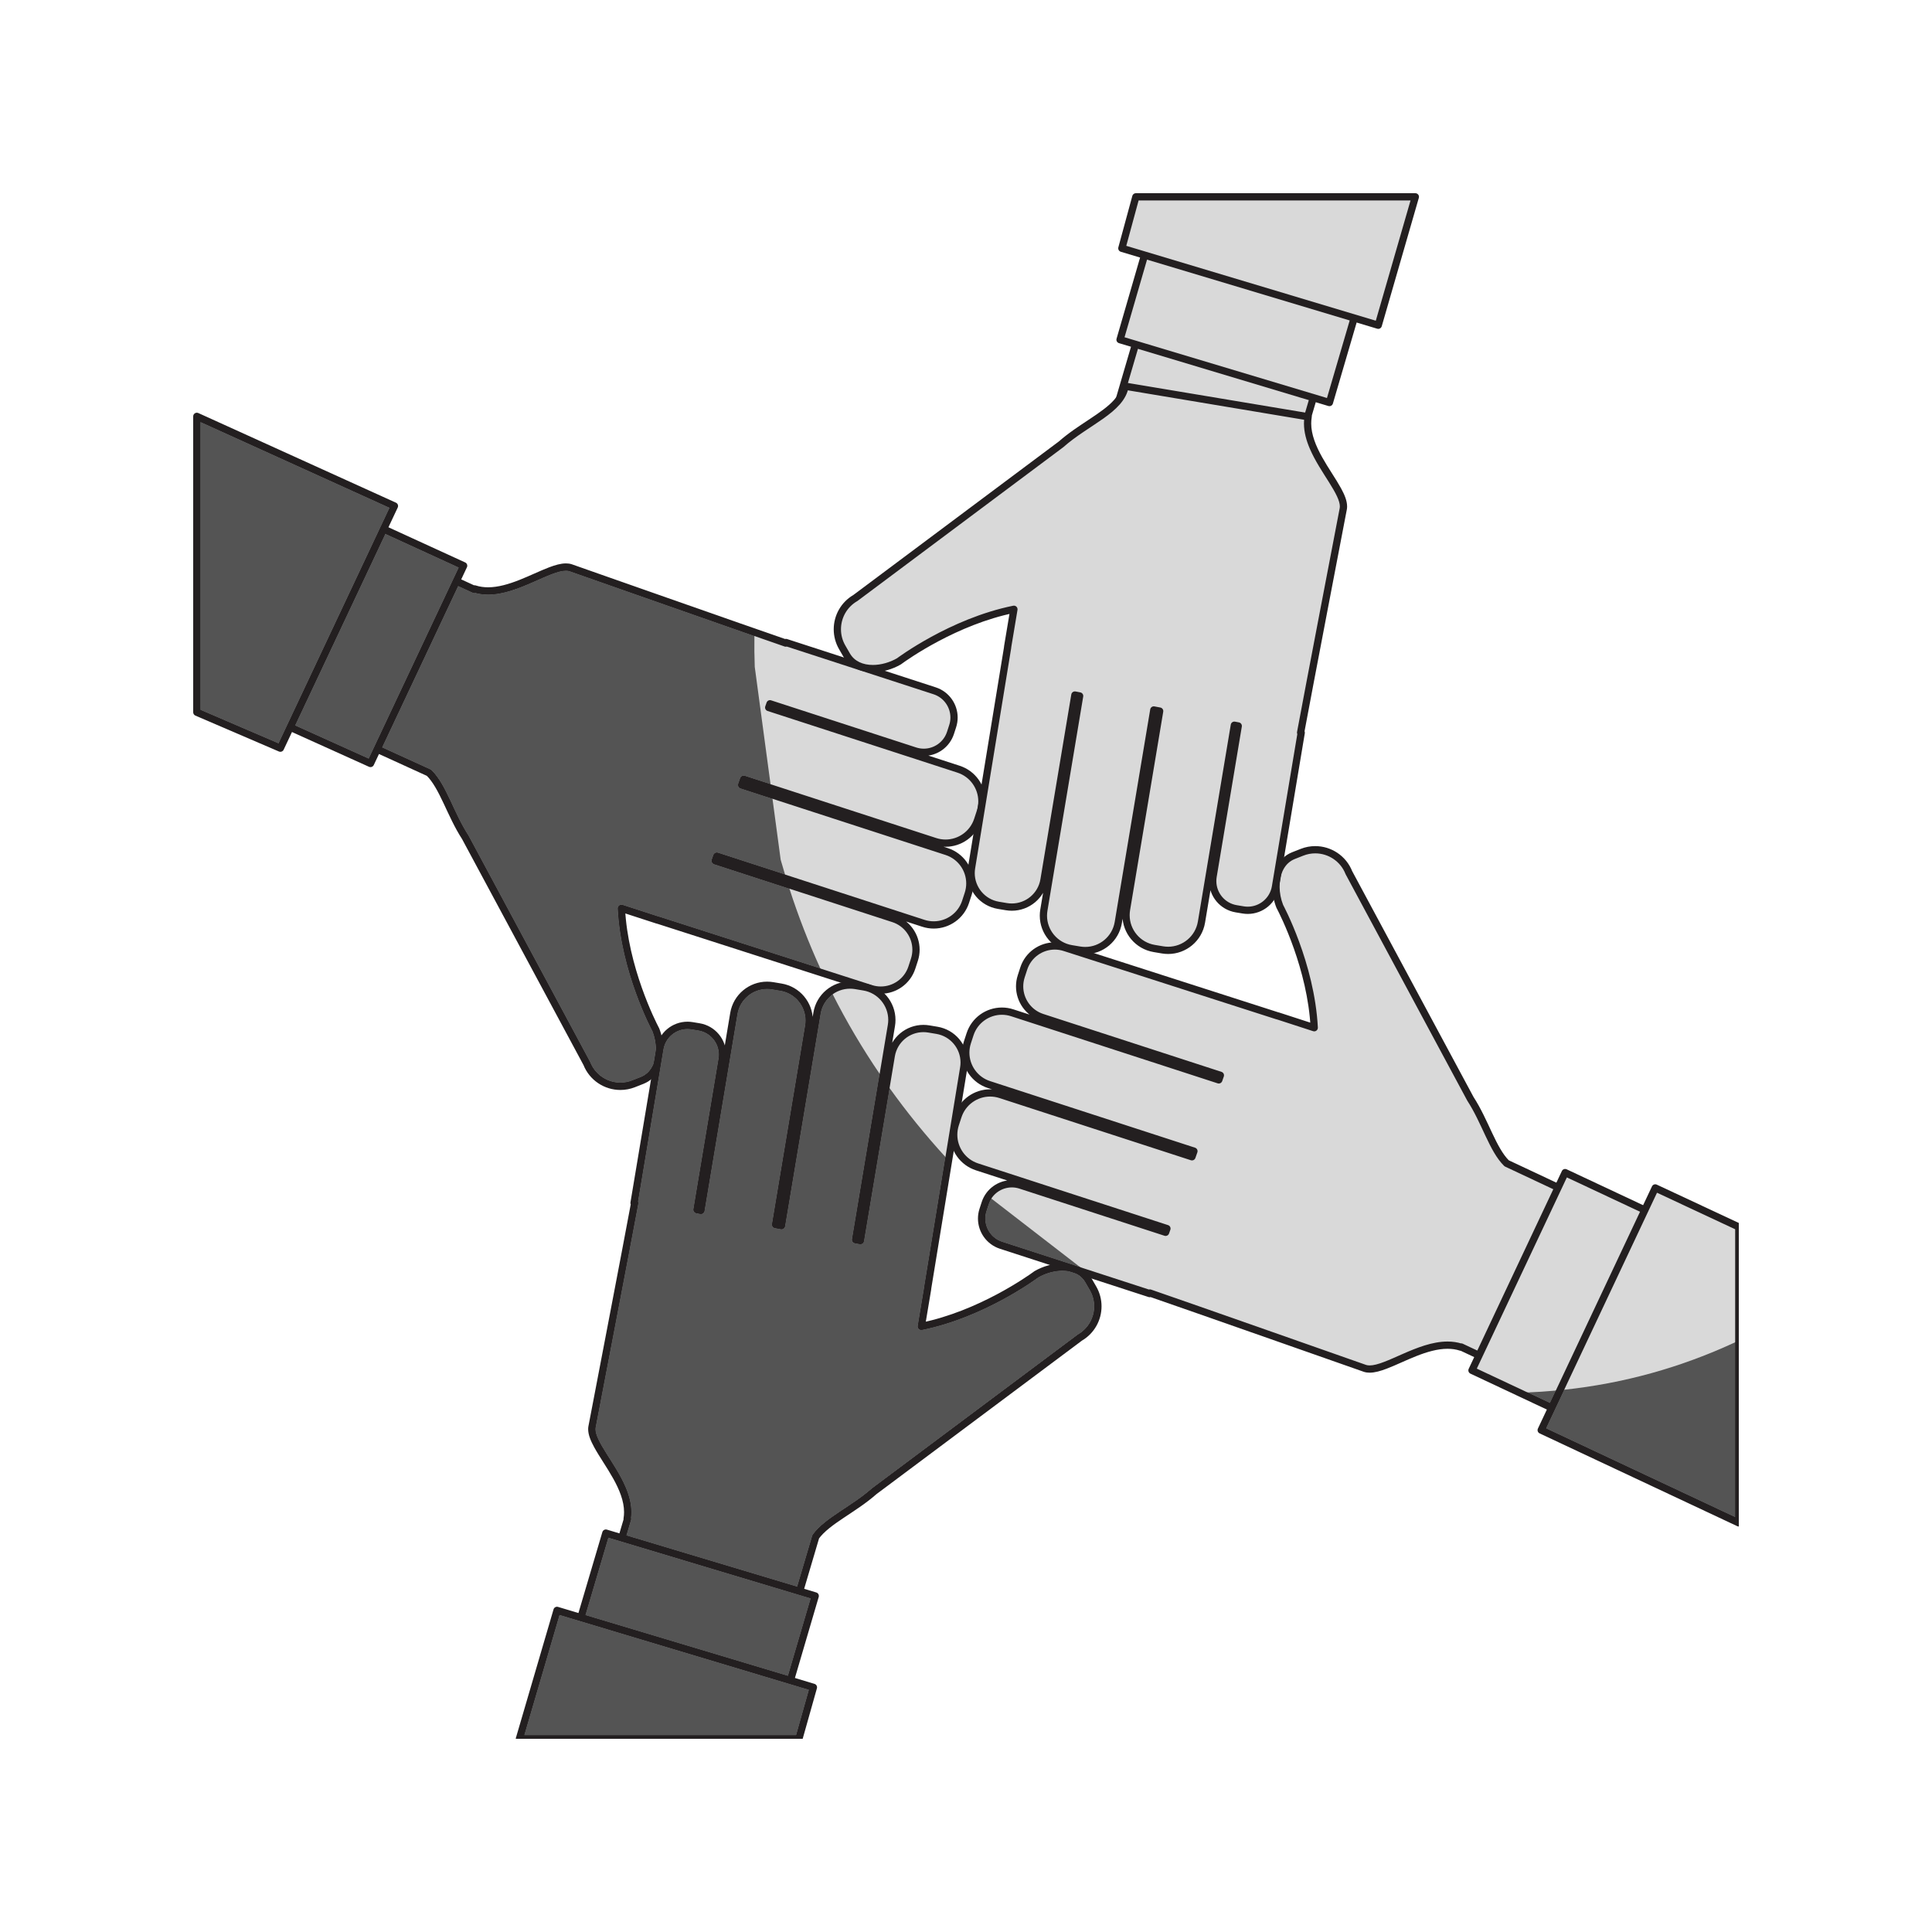<?xml version="1.0" encoding="UTF-8"?>
<svg xmlns="http://www.w3.org/2000/svg" xmlns:xlink="http://www.w3.org/1999/xlink" width="1125pt" height="1125pt" viewBox="0 0 1125 1125" version="1.2">
<defs>
<clipPath id="clip1">
  <path d="M 112.5 266 L 574 266 L 574 635 L 112.5 635 Z M 112.5 266 "/>
</clipPath>
<clipPath id="clip2">
  <path d="M 112.5 256 L 273 256 L 273 447 L 112.5 447 Z M 112.5 256 "/>
</clipPath>
<clipPath id="clip3">
  <path d="M 112.5 240 L 232 240 L 232 438 L 112.5 438 Z M 112.5 240 "/>
</clipPath>
<clipPath id="clip4">
  <path d="M 327 573 L 640 573 L 640 1012.5 L 327 1012.5 Z M 327 573 "/>
</clipPath>
<clipPath id="clip5">
  <path d="M 325 571 L 642 571 L 642 1012.5 L 325 1012.5 Z M 325 571 "/>
</clipPath>
<clipPath id="clip6">
  <path d="M 317.332 892 L 475 892 L 475 1012.5 L 317.332 1012.5 Z M 317.332 892 "/>
</clipPath>
<clipPath id="clip7">
  <path d="M 315.223 890 L 477 890 L 477 1012.5 L 315.223 1012.5 Z M 315.223 890 "/>
</clipPath>
<clipPath id="clip8">
  <path d="M 302 937 L 474 937 L 474 1012.5 L 302 1012.5 Z M 302 937 "/>
</clipPath>
<clipPath id="clip9">
  <path d="M 300 935 L 476 935 L 476 1012.5 L 300 1012.5 Z M 300 935 "/>
</clipPath>
<clipPath id="clip10">
  <path d="M 555 494.715 L 1012.5 494.715 L 1012.5 861 L 555 861 Z M 555 494.715 "/>
</clipPath>
<clipPath id="clip11">
  <path d="M 553 492.602 L 1012.5 492.602 L 1012.5 863 L 553 863 Z M 553 492.602 "/>
</clipPath>
<clipPath id="clip12">
  <path d="M 857 682.656 L 1012.5 682.656 L 1012.5 871 L 857 871 Z M 857 682.656 "/>
</clipPath>
<clipPath id="clip13">
  <path d="M 855 680.543 L 1012.5 680.543 L 1012.5 874 L 855 874 Z M 855 680.543 "/>
</clipPath>
<clipPath id="clip14">
  <path d="M 897 691.102 L 1012.5 691.102 L 1012.5 887 L 897 887 Z M 897 691.102 "/>
</clipPath>
<clipPath id="clip15">
  <path d="M 895 689 L 1012.5 689 L 1012.5 889 L 895 889 Z M 895 689 "/>
</clipPath>
<clipPath id="clip16">
  <path d="M 649 112.5 L 802 112.5 L 802 268 L 649 268 Z M 649 112.5 "/>
</clipPath>
<clipPath id="clip17">
  <path d="M 650 112.5 L 812 112.5 L 812 237 L 650 237 Z M 650 112.5 "/>
</clipPath>
<clipPath id="clip18">
  <path d="M 651 112.5 L 827 112.5 L 827 192 L 651 192 Z M 651 112.5 "/>
</clipPath>
<clipPath id="clip19">
  <path d="M 897 780 L 1012.5 780 L 1012.5 887 L 897 887 Z M 897 780 "/>
</clipPath>
<clipPath id="clip20">
  <path d="M 302 937 L 474 937 L 474 1012.5 L 302 1012.5 Z M 302 937 "/>
</clipPath>
</defs>
<g id="surface1">
<path style=" stroke:none;fill-rule:nonzero;fill:rgb(85.1%,85.1%,85.1%);fill-opacity:1;" d="M 558.18 447.91 L 447.613 411.988 L 448.375 409.809 L 532.848 437.262 C 541.445 440.059 550.684 435.348 553.473 426.754 L 554.734 422.867 C 557.52 414.273 552.812 405.043 544.223 402.254 L 457.668 374.125 L 457.562 374.473 C 437.742 367.668 332.273 330.574 332.273 330.574 C 327.035 328.863 318.703 333.008 309.258 337.137 C 298.75 341.734 286.871 346.328 276.344 342.906 L 276.238 343.234 L 114.613 268.879 L 114.613 388.32 L 249.824 450.031 C 258 458.09 262.207 474.16 270.941 487.605 L 270.934 487.605 L 341.676 619.254 C 345.934 630.062 358.156 635.371 368.961 631.109 L 373.863 629.18 C 384.668 624.922 386.176 610.453 381.914 599.648 C 381.914 599.648 363.723 566.008 361.836 528.938 L 382.664 535.703 C 382.961 535.801 383.258 535.859 383.547 535.941 L 507.039 575.609 C 517.02 578.852 527.742 573.391 530.984 563.402 L 532.445 558.891 C 535.695 548.91 530.227 538.188 520.246 534.945 L 416.484 501.23 L 417.414 498.559 L 537.668 537.633 C 547.926 540.965 558.941 535.348 562.266 525.094 L 563.781 520.449 C 567.113 510.199 561.504 499.188 551.242 495.844 L 431.883 457.066 L 433.031 453.785 L 544.496 489.996 C 554.832 493.355 565.926 487.703 569.285 477.367 L 570.801 472.691 C 574.16 462.363 568.5 451.27 558.18 447.91 "/>
<g clip-path="url(#clip1)" clip-rule="nonzero">
<path style=" stroke:none;fill-rule:nonzero;fill:rgb(13.73%,12.16%,12.549%);fill-opacity:1;" d="M 558.18 447.91 L 558.832 445.906 L 450.312 410.652 L 450.359 410.504 L 448.375 409.809 L 447.723 411.824 L 532.199 439.266 C 534.086 439.887 536.016 440.176 537.906 440.176 C 545.699 440.184 552.934 435.207 555.477 427.406 L 556.738 423.52 C 557.355 421.629 557.645 419.699 557.645 417.812 C 557.645 410.016 552.68 402.781 544.883 400.242 L 458.32 372.113 C 457.793 371.949 457.207 371.988 456.711 372.246 C 456.219 372.492 455.84 372.945 455.664 373.473 L 455.551 373.82 L 457.562 374.473 L 458.246 372.469 C 448.355 369.078 417.027 358.098 388.184 347.977 C 373.762 342.914 359.953 338.062 349.758 334.484 C 344.66 332.691 340.465 331.215 337.543 330.184 C 334.613 329.16 332.973 328.578 332.973 328.578 L 332.922 328.559 C 331.844 328.215 330.715 328.066 329.559 328.066 C 326.488 328.074 323.23 329.039 319.691 330.375 C 314.398 332.395 308.484 335.324 302.387 337.723 C 296.289 340.133 290.031 341.988 284.215 341.98 C 281.723 341.98 279.316 341.652 276.988 340.898 C 275.883 340.539 274.695 341.148 274.332 342.254 L 274.227 342.582 L 276.238 343.234 L 277.121 341.312 L 115.496 266.957 C 114.844 266.66 114.074 266.711 113.473 267.098 C 112.863 267.484 112.5 268.152 112.5 268.879 L 112.5 388.32 C 112.5 389.156 112.977 389.898 113.738 390.246 L 248.949 451.953 L 249.824 450.031 L 248.34 451.539 C 252.07 455.188 255.121 461.027 258.266 467.699 C 261.414 474.363 264.68 481.84 269.168 488.75 L 270.941 487.605 L 270.941 485.492 L 270.934 485.492 C 270.191 485.492 269.5 485.879 269.121 486.516 C 268.738 487.16 268.723 487.949 269.07 488.602 L 339.812 620.254 L 341.676 619.254 L 339.711 620.031 C 343.301 629.129 352.02 634.688 361.25 634.688 C 364.078 634.688 366.957 634.168 369.738 633.07 L 374.637 631.141 C 378.723 629.539 381.699 626.578 383.555 623.039 C 385.418 619.492 386.227 615.387 386.227 611.219 C 386.227 607.023 385.402 602.742 383.875 598.871 L 383.77 598.641 C 383.77 598.641 383.703 598.527 383.578 598.285 C 381.633 594.59 365.664 563.016 363.945 528.832 L 361.836 528.938 L 361.184 530.945 L 382.012 537.715 C 382.449 537.855 382.777 537.922 382.984 537.98 L 383.547 535.941 L 382.902 537.953 L 506.387 577.625 L 506.387 577.613 C 508.547 578.324 510.75 578.656 512.91 578.656 C 521.812 578.656 530.086 572.98 532.988 564.055 L 534.457 559.543 C 535.16 557.379 535.496 555.18 535.496 553.008 C 535.496 544.102 529.812 535.836 520.898 532.93 L 419.188 499.887 L 419.41 499.262 L 417.414 498.559 L 416.766 500.57 L 537.016 539.637 C 539.234 540.355 541.492 540.703 543.703 540.703 C 552.836 540.703 561.309 534.887 564.277 525.746 L 565.785 521.109 C 566.512 518.891 566.852 516.633 566.852 514.414 C 566.852 505.289 561.035 496.809 551.895 493.84 L 434.59 455.73 L 435.027 454.477 L 433.031 453.785 L 432.379 455.789 L 543.844 492 C 546.078 492.727 548.348 493.082 550.582 493.074 C 559.766 493.082 568.293 487.227 571.289 478.02 L 572.812 473.352 C 573.539 471.113 573.879 468.848 573.879 466.609 C 573.879 457.43 568.031 448.895 558.832 445.906 L 558.18 447.91 L 557.52 449.914 C 564.938 452.324 569.656 459.211 569.656 466.609 C 569.656 468.41 569.383 470.234 568.797 472.039 L 567.27 476.715 C 564.863 484.133 557.984 488.852 550.582 488.859 C 548.785 488.852 546.961 488.578 545.148 487.984 L 433.684 451.773 C 432.594 451.418 431.414 452.004 431.043 453.082 L 429.895 456.375 C 429.707 456.91 429.746 457.504 429.996 458.008 C 430.25 458.512 430.695 458.898 431.23 459.082 L 550.594 497.859 C 557.949 500.242 562.629 507.078 562.629 514.414 C 562.629 516.195 562.355 518.008 561.77 519.801 L 560.258 524.445 C 557.875 531.801 551.047 536.477 543.703 536.477 C 541.922 536.477 540.109 536.207 538.316 535.621 L 418.066 496.555 C 416.98 496.199 415.801 496.785 415.418 497.867 L 414.488 500.531 C 414.305 501.066 414.34 501.66 414.594 502.164 C 414.844 502.676 415.297 503.062 415.832 503.234 L 519.594 536.949 C 526.727 539.266 531.266 545.891 531.273 553.008 C 531.273 554.742 531 556.5 530.441 558.238 L 528.973 562.75 C 526.652 569.887 520.023 574.43 512.91 574.43 C 511.18 574.43 509.422 574.168 507.691 573.598 L 507.684 573.598 L 384.199 533.938 L 384.117 533.914 C 383.727 533.805 383.465 533.746 383.316 533.699 L 362.496 526.934 C 361.836 526.711 361.102 526.844 360.559 527.266 C 360.004 527.684 359.699 528.352 359.73 529.047 C 361.672 566.719 380 600.504 380.047 600.652 L 381.914 599.648 L 379.949 600.422 C 381.277 603.789 382.012 607.574 382.004 611.219 C 382.012 614.832 381.285 618.289 379.816 621.07 C 378.332 623.859 376.18 625.984 373.086 627.215 L 368.195 629.137 C 365.91 630.043 363.559 630.465 361.25 630.465 C 353.703 630.465 346.566 625.918 343.641 618.48 L 343.531 618.258 L 272.789 486.605 L 270.934 487.605 L 270.934 489.715 L 270.941 489.715 C 271.711 489.715 272.426 489.297 272.789 488.609 C 273.16 487.926 273.129 487.102 272.707 486.457 C 268.469 479.926 265.258 472.641 262.082 465.895 C 258.891 459.164 255.758 452.941 251.309 448.531 C 251.129 448.355 250.93 448.215 250.707 448.109 L 116.723 386.969 L 116.723 272.172 L 275.355 345.156 C 275.898 345.402 276.527 345.414 277.078 345.164 C 277.633 344.926 278.062 344.465 278.242 343.887 L 278.352 343.555 L 276.344 342.906 L 275.695 344.918 C 278.48 345.816 281.352 346.203 284.215 346.203 C 293.148 346.188 302.098 342.559 310.098 339.07 C 314.102 337.32 317.859 335.586 321.195 334.324 C 324.52 333.047 327.43 332.273 329.559 332.289 C 330.352 332.289 331.035 332.387 331.613 332.578 L 332.273 330.574 L 331.57 332.562 C 331.57 332.562 437.039 369.656 456.879 376.469 C 457.406 376.648 458 376.609 458.504 376.352 C 459.008 376.105 459.395 375.652 459.566 375.117 L 459.684 374.777 L 457.668 374.125 L 457.02 376.129 L 543.574 404.258 C 549.594 406.215 553.422 411.805 553.422 417.812 C 553.422 419.273 553.199 420.75 552.719 422.215 L 551.457 426.102 C 549.512 432.125 543.91 435.949 537.906 435.949 C 536.453 435.949 534.969 435.727 533.5 435.25 L 449.023 407.805 C 447.938 407.449 446.758 408.027 446.379 409.117 L 445.617 411.297 C 445.43 411.832 445.469 412.426 445.719 412.93 C 445.973 413.441 446.426 413.828 446.961 414 L 557.52 449.914 L 558.18 447.91 "/>
</g>
<path style=" stroke:none;fill-rule:nonzero;fill:rgb(85.1%,85.1%,85.1%);fill-opacity:1;" d="M 114.613 258.246 L 114.613 398.953 L 215.742 444.578 L 269.984 329.426 L 114.613 258.246 "/>
<g clip-path="url(#clip2)" clip-rule="nonzero">
<path style=" stroke:none;fill-rule:nonzero;fill:rgb(13.73%,12.16%,12.549%);fill-opacity:1;" d="M 114.613 258.246 L 112.5 258.246 L 112.5 398.953 C 112.5 399.781 112.988 400.539 113.746 400.875 L 214.867 446.5 C 215.922 446.98 217.16 446.516 217.648 445.477 L 271.891 330.316 C 272.129 329.812 272.156 329.227 271.965 328.699 C 271.766 328.164 271.371 327.734 270.859 327.504 L 115.496 256.332 C 114.836 256.027 114.074 256.086 113.473 256.473 C 112.863 256.863 112.5 257.531 112.5 258.246 L 114.613 258.246 L 113.73 260.168 L 267.164 330.449 L 214.711 441.801 L 116.723 397.594 L 116.723 258.246 L 114.613 258.246 L 113.73 260.168 L 114.613 258.246 "/>
</g>
<path style=" stroke:none;fill-rule:nonzero;fill:rgb(85.1%,85.1%,85.1%);fill-opacity:1;" d="M 114.613 242.441 L 114.613 414.758 L 163.254 435.66 L 229.684 294.633 L 114.613 242.441 "/>
<g clip-path="url(#clip3)" clip-rule="nonzero">
<path style=" stroke:none;fill-rule:nonzero;fill:rgb(13.73%,12.16%,12.549%);fill-opacity:1;" d="M 114.613 242.441 L 112.5 242.441 L 112.5 414.758 C 112.5 415.602 113.004 416.359 113.777 416.699 L 162.422 437.602 C 163.469 438.047 164.684 437.594 165.168 436.562 L 231.598 295.531 C 231.836 295.02 231.859 294.434 231.66 293.906 C 231.473 293.371 231.066 292.941 230.555 292.711 L 115.484 240.512 C 114.824 240.215 114.074 240.273 113.465 240.668 C 112.863 241.059 112.5 241.719 112.5 242.441 L 114.613 242.441 L 113.738 244.363 L 226.859 295.672 L 162.215 432.914 L 116.723 413.367 L 116.723 242.441 L 114.613 242.441 L 113.738 244.363 L 114.613 242.441 "/>
</g>
<g clip-path="url(#clip4)" clip-rule="nonzero">
<path style=" stroke:none;fill-rule:nonzero;fill:rgb(85.1%,85.1%,85.1%);fill-opacity:1;" d="M 636.488 750.156 L 633.863 745.594 C 628.047 735.547 613.523 736.188 603.457 742.004 C 603.457 742.004 572.887 764.977 536.504 772.328 L 540.109 750.73 C 540.164 750.426 540.184 750.113 540.223 749.809 L 561.16 621.82 C 562.891 611.469 555.895 601.676 545.543 599.953 L 540.859 599.168 C 530.508 597.438 520.715 604.422 518.984 614.777 L 501.008 722.391 L 498.23 721.859 L 519.066 597.148 C 520.848 586.508 513.664 576.453 503.031 574.68 L 498.211 573.871 C 487.57 572.09 477.508 579.273 475.734 589.906 L 455.055 713.695 L 451.633 713.043 L 470.941 597.445 C 472.738 586.73 465.508 576.602 454.781 574.809 L 449.941 573.992 C 439.227 572.203 429.086 579.438 427.297 590.152 L 408.145 704.82 L 405.875 704.391 L 420.516 616.781 C 422.004 607.863 415.988 599.426 407.07 597.941 L 403.039 597.262 C 394.129 595.777 385.699 601.801 384.207 610.711 L 369.211 700.473 L 369.566 700.531 C 365.77 721.137 344.703 830.941 344.703 830.941 C 342.781 842.41 368.648 863.684 365.184 884.43 L 365.391 884.461 L 327.422 1012.5 L 440.238 1012.5 L 475.023 894.828 C 481.766 885.535 497.059 878.992 509.086 868.344 L 509.086 868.352 L 628.809 778.895 C 638.871 773.086 642.309 760.211 636.488 750.156 "/>
</g>
<g clip-path="url(#clip5)" clip-rule="nonzero">
<path style=" stroke:none;fill-rule:nonzero;fill:rgb(13.73%,12.16%,12.549%);fill-opacity:1;" d="M 636.488 750.156 L 638.316 749.098 L 635.688 744.535 C 633.887 741.41 631.281 739.152 628.312 737.73 C 625.344 736.305 622.027 735.688 618.652 735.688 C 613.059 735.695 607.277 737.359 602.402 740.172 L 602.195 740.312 C 602.195 740.312 602.09 740.395 601.867 740.562 C 598.5 743.027 569.637 763.5 536.082 770.258 L 536.504 772.328 L 538.582 772.672 L 542.195 751.078 C 542.27 750.625 542.285 750.277 542.309 750.062 L 540.223 749.809 L 542.301 750.145 L 563.246 622.16 L 563.238 622.168 C 563.445 620.996 563.535 619.824 563.535 618.66 C 563.535 608.523 556.219 599.59 545.891 597.867 L 541.215 597.082 C 540.035 596.883 538.863 596.785 537.699 596.785 C 527.562 596.785 518.629 604.102 516.902 614.43 L 499.277 719.914 L 498.625 719.789 L 498.23 721.859 L 500.316 722.207 L 521.145 597.504 C 521.352 596.289 521.449 595.086 521.441 593.906 C 521.441 583.512 513.941 574.355 503.375 572.59 L 498.559 571.781 C 497.355 571.586 496.148 571.484 494.961 571.484 C 484.578 571.484 475.422 578.977 473.648 589.559 L 453.332 711.219 L 452.027 710.973 L 451.633 713.043 L 453.719 713.398 L 473.027 597.793 C 473.227 596.578 473.324 595.367 473.324 594.18 C 473.324 583.719 465.785 574.504 455.129 572.723 L 450.285 571.906 C 449.074 571.707 447.871 571.609 446.676 571.609 C 436.215 571.609 427 579.148 425.211 589.797 L 406.422 702.336 L 406.273 702.312 L 405.875 704.391 L 407.953 704.738 L 422.598 617.125 C 422.77 616.094 422.852 615.074 422.852 614.059 C 422.852 605.184 416.449 597.363 407.418 595.852 L 403.383 595.184 C 402.363 595.012 401.34 594.93 400.332 594.93 C 391.457 594.93 383.637 601.332 382.129 610.363 L 367.121 700.125 C 366.934 701.273 367.707 702.359 368.855 702.551 L 369.211 702.617 L 369.566 700.531 L 367.484 700.152 C 365.598 710.43 359.379 743.043 353.637 773.062 C 350.766 788.082 348.012 802.445 345.98 813.066 C 344.957 818.371 344.125 822.742 343.539 825.789 C 342.953 828.832 342.625 830.539 342.625 830.547 L 342.617 830.59 C 342.523 831.125 342.484 831.668 342.484 832.215 C 342.516 835.629 344 839.051 346.016 842.754 C 349.051 848.297 353.445 854.453 357.043 860.91 C 360.656 867.371 363.402 874.082 363.387 880.5 C 363.387 881.707 363.297 882.895 363.098 884.082 C 362.906 885.234 363.684 886.316 364.84 886.516 L 365.035 886.547 L 365.391 884.461 L 363.363 883.859 L 325.391 1011.895 C 325.203 1012.531 325.328 1013.23 325.73 1013.762 C 326.125 1014.297 326.754 1014.609 327.422 1014.609 L 440.238 1014.609 C 441.18 1014.609 441.996 1014 442.27 1013.102 L 477.047 895.422 L 475.023 894.828 L 476.734 896.066 C 479.785 891.836 485.105 887.941 491.25 883.852 C 497.379 879.742 504.301 875.395 510.488 869.926 L 509.086 868.344 L 506.98 868.559 C 507.055 869.316 507.535 869.977 508.234 870.281 C 508.926 870.586 509.734 870.496 510.348 870.043 L 630.07 780.594 L 628.809 778.895 L 629.871 780.723 C 637.277 776.434 641.438 768.656 641.426 760.664 C 641.426 756.73 640.422 752.734 638.316 749.09 L 636.488 750.156 L 634.664 751.211 C 636.387 754.195 637.203 757.445 637.203 760.664 C 637.203 767.203 633.812 773.562 627.75 777.07 L 627.543 777.203 L 507.82 866.66 L 509.086 868.352 L 511.188 868.145 L 511.188 868.137 C 511.105 867.344 510.594 866.668 509.852 866.379 C 509.117 866.09 508.277 866.238 507.684 866.766 C 501.852 871.938 495.102 876.188 488.898 880.336 C 482.703 884.504 477.004 888.527 473.309 893.586 C 473.176 893.773 473.062 894.004 472.996 894.227 L 438.664 1010.387 L 330.242 1010.387 L 367.41 885.062 C 367.586 884.484 367.496 883.859 367.18 883.34 C 366.859 882.828 366.332 882.48 365.738 882.383 L 365.531 882.34 L 365.184 884.43 L 367.262 884.773 C 367.504 883.348 367.609 881.922 367.609 880.5 C 367.609 875.43 366.207 870.48 364.18 865.77 C 361.125 858.691 356.648 852.078 353 846.246 C 351.18 843.34 349.562 840.637 348.441 838.234 C 347.301 835.836 346.699 833.754 346.707 832.215 C 346.707 831.883 346.73 831.578 346.781 831.289 L 344.703 830.941 L 346.773 831.34 C 346.773 831.332 367.848 721.539 371.645 700.918 C 371.742 700.355 371.617 699.777 371.297 699.316 C 370.969 698.855 370.473 698.543 369.91 698.449 L 369.555 698.387 L 369.211 700.473 L 371.289 700.82 L 386.285 611.055 C 387.449 604.094 393.496 599.152 400.332 599.152 C 401.109 599.152 401.891 599.219 402.691 599.352 L 406.727 600.02 C 413.688 601.172 418.629 607.227 418.629 614.059 C 418.629 614.84 418.562 615.633 418.43 616.434 L 403.797 704.035 C 403.605 705.164 404.359 706.246 405.48 706.461 L 407.75 706.891 C 408.316 706.996 408.887 706.875 409.348 706.551 C 409.82 706.223 410.133 705.727 410.223 705.164 L 429.375 590.5 C 430.805 581.914 438.262 575.832 446.676 575.832 C 447.633 575.832 448.605 575.906 449.586 576.074 L 454.438 576.891 C 463.023 578.316 469.102 585.766 469.102 594.18 C 469.102 595.145 469.027 596.117 468.863 597.098 L 449.555 712.695 C 449.363 713.828 450.113 714.906 451.242 715.121 L 454.66 715.766 C 455.219 715.871 455.797 715.75 456.258 715.426 C 456.73 715.105 457.043 714.594 457.133 714.043 L 477.812 590.262 C 479.23 581.738 486.613 575.711 494.961 575.711 C 495.918 575.711 496.883 575.785 497.867 575.949 L 502.676 576.758 C 511.188 578.168 517.227 585.551 517.227 593.906 C 517.219 594.855 517.145 595.828 516.977 596.801 L 496.148 721.516 C 495.961 722.645 496.711 723.727 497.84 723.941 L 500.613 724.461 C 501.164 724.566 501.75 724.441 502.215 724.121 C 502.676 723.801 502.996 723.289 503.086 722.734 L 521.07 615.129 C 522.445 606.863 529.605 601.008 537.699 601.008 C 538.625 601.008 539.562 601.09 540.512 601.246 L 545.199 602.031 C 553.453 603.402 559.312 610.57 559.312 618.66 C 559.312 619.594 559.238 620.523 559.078 621.473 L 559.07 621.48 L 538.137 749.469 L 538.121 749.551 C 538.078 749.949 538.055 750.219 538.027 750.387 L 534.426 771.98 C 534.309 772.664 534.539 773.367 535.035 773.844 C 535.531 774.324 536.238 774.539 536.926 774.398 C 573.895 766.898 604.598 743.77 604.73 743.695 L 603.457 742.004 L 604.523 743.836 C 608.754 741.379 613.91 739.902 618.652 739.91 C 621.516 739.91 624.203 740.438 626.488 741.535 C 628.766 742.641 630.656 744.281 632.031 746.656 L 634.656 751.211 L 636.488 750.156 "/>
</g>
<g clip-path="url(#clip6)" clip-rule="nonzero">
<path style=" stroke:none;fill-rule:nonzero;fill:rgb(85.1%,85.1%,85.1%);fill-opacity:1;" d="M 450.285 1012.5 L 474.703 929.309 L 352.785 892.719 L 317.383 1012.5 L 450.285 1012.5 "/>
</g>
<g clip-path="url(#clip7)" clip-rule="nonzero">
<path style=" stroke:none;fill-rule:nonzero;fill:rgb(13.73%,12.16%,12.549%);fill-opacity:1;" d="M 450.285 1012.5 L 452.309 1013.094 L 476.734 929.902 C 477.055 928.789 476.418 927.617 475.312 927.289 L 353.391 890.695 C 352.852 890.531 352.273 890.59 351.781 890.863 C 351.285 891.125 350.922 891.578 350.758 892.117 L 315.355 1011.906 C 315.164 1012.539 315.297 1013.23 315.691 1013.762 C 316.086 1014.297 316.715 1014.609 317.383 1014.609 L 450.285 1014.609 C 451.219 1014.609 452.043 1013.992 452.309 1013.094 L 450.285 1012.5 L 450.285 1010.387 L 320.203 1010.387 L 354.215 895.348 L 472.09 930.727 L 448.258 1011.906 L 450.285 1012.5 L 450.285 1010.387 L 450.285 1012.5 "/>
</g>
<g clip-path="url(#clip8)" clip-rule="nonzero">
<path style=" stroke:none;fill-rule:nonzero;fill:rgb(85.1%,85.1%,85.1%);fill-opacity:1;" d="M 465.211 1012.5 L 473.656 982.539 L 324.344 937.723 L 302.453 1012.5 L 465.211 1012.5 "/>
</g>
<g clip-path="url(#clip9)" clip-rule="nonzero">
<path style=" stroke:none;fill-rule:nonzero;fill:rgb(13.73%,12.16%,12.549%);fill-opacity:1;" d="M 465.211 1012.5 L 467.238 1013.074 L 475.684 983.109 C 476 981.996 475.363 980.84 474.258 980.508 L 324.957 935.703 C 324.41 935.539 323.832 935.594 323.34 935.867 C 322.844 936.133 322.48 936.586 322.324 937.129 L 300.422 1011.906 C 300.234 1012.539 300.367 1013.23 300.762 1013.77 C 301.156 1014.297 301.785 1014.609 302.453 1014.609 L 465.211 1014.609 C 466.148 1014.609 466.984 1013.984 467.238 1013.074 L 465.211 1012.5 L 465.211 1010.387 L 305.266 1010.387 L 325.781 940.355 L 471.059 983.957 L 463.172 1011.93 L 465.211 1012.5 L 465.211 1010.387 L 465.211 1012.5 "/>
</g>
<g clip-path="url(#clip10)" clip-rule="nonzero">
<path style=" stroke:none;fill-rule:nonzero;fill:rgb(85.1%,85.1%,85.1%);fill-opacity:1;" d="M 877.316 677.391 C 869.125 669.34 864.918 653.246 856.176 639.777 L 856.184 639.777 L 785.434 508.129 C 781.18 497.32 768.953 492.008 758.148 496.273 L 753.258 498.195 C 742.449 502.469 740.941 516.93 745.195 527.734 C 745.195 527.734 763.387 561.375 765.273 598.441 L 744.445 591.68 C 744.156 591.582 743.859 591.523 743.562 591.441 L 620.078 551.773 C 610.098 548.531 599.375 553.992 596.133 563.98 L 594.664 568.492 C 591.422 578.473 596.883 589.195 606.863 592.438 L 710.625 626.152 L 709.703 628.824 L 589.445 589.75 C 579.184 586.418 568.172 592.035 564.848 602.285 L 563.336 606.922 C 559.996 617.184 565.605 628.195 575.867 631.527 L 695.227 670.316 L 694.078 673.598 L 582.613 637.387 C 572.277 634.027 561.191 639.68 557.836 650.016 L 556.309 654.684 C 552.953 665.02 558.609 676.113 568.938 679.473 L 679.504 715.395 L 678.738 717.57 L 594.27 690.121 C 585.664 687.324 576.434 692.035 573.648 700.629 L 572.379 704.516 C 569.59 713.109 574.301 722.34 582.887 725.129 L 669.441 753.258 L 669.555 752.91 C 689.371 759.715 794.848 796.809 794.848 796.809 C 800.074 798.508 808.406 794.375 817.859 790.242 C 828.359 785.648 840.238 781.055 850.773 784.477 L 850.812 784.336 L 1012.5 860.332 L 1012.5 740.883 L 877.316 677.391 "/>
</g>
<g clip-path="url(#clip11)" clip-rule="nonzero">
<path style=" stroke:none;fill-rule:nonzero;fill:rgb(13.73%,12.16%,12.549%);fill-opacity:1;" d="M 877.316 677.391 L 878.801 675.891 C 875.066 672.246 872.004 666.395 868.863 659.715 C 865.711 653.043 862.438 645.551 857.949 638.633 L 856.176 639.777 L 856.176 641.891 L 856.184 641.891 C 856.918 641.891 857.609 641.5 857.992 640.867 C 858.371 640.223 858.395 639.43 858.039 638.781 L 787.297 507.129 L 785.434 508.129 L 787.406 507.352 C 783.809 498.254 775.09 492.688 765.859 492.688 C 763.031 492.688 760.152 493.207 757.371 494.312 L 752.48 496.234 C 748.391 497.84 745.41 500.801 743.562 504.34 C 741.699 507.887 740.883 511.996 740.883 516.16 C 740.883 520.359 741.707 524.633 743.234 528.512 L 743.34 528.742 C 743.34 528.742 743.406 528.855 743.531 529.098 C 745.484 532.793 761.445 564.367 763.164 598.551 L 765.273 598.441 L 763.164 598.441 L 765.273 598.441 L 765.926 596.438 L 745.098 589.668 C 744.66 589.527 744.332 589.461 744.117 589.402 L 743.562 591.441 L 744.207 589.426 L 620.723 549.758 L 620.73 549.766 C 618.57 549.059 616.367 548.719 614.199 548.719 C 605.297 548.719 597.023 554.402 594.121 563.328 L 592.66 567.84 C 591.953 570 591.613 572.203 591.613 574.375 C 591.613 583.273 597.289 591.539 606.215 594.449 L 707.922 627.496 L 707.707 628.121 L 709.703 628.824 L 710.355 626.812 L 590.094 587.746 C 587.875 587.02 585.625 586.672 583.398 586.68 C 574.273 586.672 565.805 592.496 562.84 601.637 L 561.324 606.27 C 560.598 608.488 560.258 610.75 560.258 612.969 C 560.25 622.094 566.066 630.562 575.215 633.543 L 692.52 671.652 L 692.082 672.906 L 694.078 673.598 L 694.73 671.594 L 583.266 635.371 C 581.039 634.648 578.762 634.301 576.527 634.301 C 567.344 634.301 558.816 640.156 555.82 649.363 L 554.305 654.031 C 553.57 656.266 553.23 658.535 553.23 660.762 C 553.23 669.953 559.078 678.48 568.285 681.477 L 676.797 716.73 L 676.75 716.871 L 678.738 717.57 L 679.387 715.559 L 594.914 688.117 C 593.023 687.496 591.102 687.199 589.203 687.199 C 581.41 687.199 574.176 692.164 571.633 699.977 L 570.371 703.863 C 569.754 705.75 569.465 707.672 569.465 709.562 C 569.465 717.355 574.43 724.59 582.227 727.141 L 668.789 755.262 C 669.324 755.441 669.895 755.391 670.398 755.137 C 670.898 754.883 671.273 754.445 671.445 753.906 L 671.559 753.562 L 669.555 752.91 L 668.863 754.906 C 678.754 758.305 710.082 769.285 738.93 779.406 C 753.355 784.469 767.156 789.32 777.352 792.898 C 782.449 794.691 786.648 796.168 789.574 797.195 C 792.496 798.219 794.137 798.797 794.145 798.805 L 794.188 798.82 C 795.273 799.168 796.406 799.309 797.551 799.309 C 800.621 799.301 803.879 798.336 807.418 797 C 812.715 794.988 818.629 792.051 824.723 789.648 C 830.82 787.242 837.078 785.387 842.895 785.395 C 845.387 785.395 847.797 785.723 850.121 786.48 C 850.656 786.656 851.227 786.613 851.73 786.359 C 852.234 786.102 852.605 785.664 852.777 785.129 L 852.828 784.988 L 850.812 784.336 L 849.922 786.242 L 1011.598 862.238 C 1012.25 862.551 1013.027 862.504 1013.629 862.113 C 1014.238 861.727 1014.609 861.051 1014.609 860.332 L 1014.609 740.883 C 1014.609 740.066 1014.141 739.324 1013.398 738.977 L 878.215 675.477 L 877.316 677.391 L 878.801 675.891 L 877.316 677.391 L 876.418 679.305 L 1010.387 742.227 L 1010.387 857.008 L 851.715 782.422 C 851.168 782.168 850.535 782.16 849.98 782.398 C 849.43 782.637 849 783.109 848.809 783.676 L 848.762 783.816 L 850.773 784.477 L 851.426 782.465 C 848.629 781.559 845.766 781.168 842.895 781.168 C 833.961 781.188 825.012 784.816 817.012 788.305 C 813.012 790.055 809.25 791.785 805.918 793.047 C 802.594 794.328 799.68 795.102 797.551 795.086 C 796.75 795.086 796.066 794.988 795.496 794.805 L 794.848 796.809 L 795.547 794.82 C 795.539 794.812 690.078 757.727 670.242 750.914 C 669.703 750.73 669.109 750.773 668.605 751.02 C 668.105 751.277 667.715 751.723 667.543 752.258 L 667.426 752.605 L 669.441 753.258 L 670.094 751.242 L 583.539 723.125 C 577.516 721.168 573.688 715.566 573.688 709.562 C 573.688 708.109 573.91 706.633 574.391 705.164 L 575.652 701.281 C 577.598 695.258 583.199 691.422 589.203 691.422 C 590.656 691.422 592.141 691.652 593.609 692.133 L 678.086 719.578 C 679.176 719.93 680.352 719.344 680.734 718.266 L 681.492 716.086 C 681.68 715.551 681.641 714.957 681.395 714.453 C 681.137 713.941 680.691 713.555 680.156 713.383 L 569.59 677.457 C 562.164 675.051 557.453 668.16 557.453 660.762 C 557.453 658.973 557.727 657.141 558.312 655.336 L 559.84 650.668 C 562.246 643.242 569.129 638.523 576.527 638.523 C 578.324 638.523 580.156 638.805 581.961 639.391 L 693.426 675.602 C 694.516 675.957 695.695 675.379 696.074 674.289 L 697.223 671.008 C 697.402 670.473 697.371 669.879 697.113 669.375 C 696.867 668.871 696.414 668.477 695.879 668.301 L 576.52 629.523 C 569.16 627.133 564.484 620.301 564.484 612.969 C 564.484 611.188 564.754 609.371 565.34 607.582 L 566.852 602.938 C 569.234 595.582 576.062 590.902 583.398 590.895 C 585.188 590.902 586.992 591.176 588.793 591.762 L 709.043 630.828 C 710.141 631.184 711.312 630.598 711.691 629.516 L 712.621 626.852 C 712.805 626.316 712.77 625.723 712.523 625.219 C 712.27 624.707 711.812 624.32 711.277 624.145 L 607.516 590.434 C 600.383 588.117 595.844 581.484 595.836 574.375 C 595.836 572.641 596.109 570.883 596.668 569.145 L 598.137 564.633 C 600.457 557.488 607.086 552.949 614.199 552.941 C 615.93 552.941 617.68 553.215 619.418 553.785 L 619.43 553.785 L 742.91 593.445 L 743.004 593.477 C 743.383 593.578 743.645 593.633 743.793 593.684 L 764.621 600.449 C 765.266 600.66 765.969 600.547 766.512 600.152 C 767.066 599.754 767.387 599.121 767.387 598.441 L 767.387 598.336 C 765.441 560.664 747.117 526.875 747.062 526.727 L 745.195 527.734 L 747.168 526.961 C 745.832 523.586 745.098 519.801 745.105 516.16 C 745.098 512.547 745.824 509.094 747.293 506.312 C 748.777 503.523 750.93 501.395 754.031 500.168 L 758.914 498.238 L 758.922 498.238 C 761.207 497.328 763.551 496.91 765.859 496.91 C 773.406 496.91 780.543 501.453 783.473 508.902 L 783.578 509.125 L 854.32 640.777 L 856.184 639.777 L 856.184 637.664 L 856.176 637.664 C 855.402 637.664 854.691 638.086 854.32 638.77 C 853.949 639.449 853.98 640.281 854.402 640.926 C 858.652 647.465 861.859 654.766 865.043 661.52 C 868.242 668.27 871.379 674.496 875.84 678.902 C 876.008 679.066 876.211 679.207 876.418 679.305 L 877.316 677.391 "/>
</g>
<g clip-path="url(#clip12)" clip-rule="nonzero">
<path style=" stroke:none;fill-rule:nonzero;fill:rgb(85.1%,85.1%,85.1%);fill-opacity:1;" d="M 1012.5 730.258 L 911.375 682.805 L 857.133 797.965 L 1012.5 870.957 L 1012.5 730.258 "/>
</g>
<g clip-path="url(#clip13)" clip-rule="nonzero">
<path style=" stroke:none;fill-rule:nonzero;fill:rgb(13.73%,12.16%,12.549%);fill-opacity:1;" d="M 1012.5 730.258 L 1013.398 728.344 L 912.266 680.891 C 911.211 680.395 909.957 680.848 909.465 681.902 L 855.219 797.066 C 854.98 797.566 854.953 798.145 855.145 798.672 C 855.336 799.211 855.723 799.629 856.234 799.871 L 1011.598 872.871 C 1012.25 873.176 1013.027 873.129 1013.629 872.746 C 1014.238 872.359 1014.609 871.684 1014.609 870.957 L 1014.609 730.258 C 1014.609 729.434 1014.141 728.691 1013.398 728.344 L 1012.5 730.258 L 1010.387 730.258 L 1010.387 867.633 L 859.938 796.949 L 912.383 685.609 L 1011.598 732.164 L 1012.5 730.258 L 1010.387 730.258 L 1012.5 730.258 "/>
</g>
<g clip-path="url(#clip14)" clip-rule="nonzero">
<path style=" stroke:none;fill-rule:nonzero;fill:rgb(85.1%,85.1%,85.1%);fill-opacity:1;" d="M 1012.5 714.453 L 963.855 691.727 L 897.438 832.75 L 1012.5 886.77 L 1012.5 714.453 "/>
</g>
<g clip-path="url(#clip15)" clip-rule="nonzero">
<path style=" stroke:none;fill-rule:nonzero;fill:rgb(13.73%,12.16%,12.549%);fill-opacity:1;" d="M 1012.5 714.453 L 1013.398 712.539 L 964.754 689.816 C 963.699 689.32 962.445 689.766 961.949 690.82 L 895.523 831.852 C 895.285 832.363 895.258 832.93 895.449 833.469 C 895.637 833.996 896.027 834.426 896.539 834.664 L 1011.598 888.684 C 1012.25 888.988 1013.027 888.941 1013.629 888.551 C 1014.238 888.164 1014.609 887.488 1014.609 886.77 L 1014.609 714.453 C 1014.609 713.637 1014.141 712.887 1013.398 712.539 L 1012.5 714.453 L 1010.387 714.453 L 1010.387 883.445 L 900.242 831.734 L 964.871 694.523 L 1011.605 716.367 L 1012.5 714.453 L 1010.387 714.453 L 1012.5 714.453 "/>
</g>
<path style=" stroke:none;fill-rule:nonzero;fill:rgb(85.1%,85.1%,85.1%);fill-opacity:1;" d="M 686.359 114.613 L 651.211 234.566 L 754.707 265.629 L 799.184 114.613 L 686.359 114.613 "/>
<g clip-path="url(#clip16)" clip-rule="nonzero">
<path style=" stroke:none;fill-rule:nonzero;fill:rgb(13.73%,12.16%,12.549%);fill-opacity:1;" d="M 686.359 114.613 L 684.336 114.02 L 649.18 233.973 C 648.859 235.086 649.496 236.246 650.602 236.586 L 754.098 267.652 C 754.641 267.816 755.211 267.75 755.715 267.484 C 756.211 267.215 756.57 266.77 756.73 266.223 L 801.207 115.207 C 801.395 114.57 801.273 113.879 800.875 113.348 C 800.48 112.812 799.844 112.5 799.184 112.5 L 686.359 112.5 C 685.426 112.5 684.602 113.117 684.336 114.02 L 686.359 114.613 L 686.359 116.723 L 796.355 116.723 L 753.281 263 L 653.824 233.145 L 688.387 115.207 L 686.359 114.613 L 686.359 116.723 L 686.359 114.613 "/>
</g>
<path style=" stroke:none;fill-rule:nonzero;fill:rgb(85.1%,85.1%,85.1%);fill-opacity:1;" d="M 676.32 114.613 L 652.199 197.801 L 774.117 234.391 L 809.223 114.613 L 676.32 114.613 "/>
<g clip-path="url(#clip17)" clip-rule="nonzero">
<path style=" stroke:none;fill-rule:nonzero;fill:rgb(13.73%,12.16%,12.549%);fill-opacity:1;" d="M 676.32 114.613 L 674.289 114.027 L 650.172 197.215 C 649.848 198.328 650.484 199.492 651.598 199.82 L 773.516 236.422 C 774.051 236.578 774.629 236.52 775.125 236.246 C 775.625 235.984 775.988 235.531 776.145 234.984 L 811.246 115.207 C 811.434 114.57 811.312 113.879 810.914 113.34 C 810.512 112.812 809.883 112.5 809.223 112.5 L 676.32 112.5 C 675.379 112.5 674.555 113.125 674.289 114.027 L 676.32 114.613 L 676.32 116.723 L 806.402 116.723 L 772.691 231.762 L 654.816 196.383 L 678.348 115.199 L 676.32 114.613 L 676.32 116.723 L 676.32 114.613 "/>
</g>
<path style=" stroke:none;fill-rule:nonzero;fill:rgb(85.1%,85.1%,85.1%);fill-opacity:1;" d="M 661.398 114.613 L 653.246 144.578 L 802.559 189.387 L 824.152 114.613 L 661.398 114.613 "/>
<g clip-path="url(#clip18)" clip-rule="nonzero">
<path style=" stroke:none;fill-rule:nonzero;fill:rgb(13.73%,12.16%,12.549%);fill-opacity:1;" d="M 661.398 114.613 L 659.359 114.059 L 651.211 144.027 C 650.914 145.133 651.547 146.27 652.645 146.602 L 801.949 191.406 C 802.492 191.574 803.07 191.516 803.574 191.242 C 804.059 190.969 804.43 190.516 804.59 189.973 L 826.184 115.199 C 826.363 114.562 826.242 113.871 825.844 113.34 C 825.441 112.812 824.812 112.5 824.152 112.5 L 661.398 112.5 C 660.441 112.5 659.609 113.145 659.359 114.059 L 661.398 114.613 L 661.398 116.723 L 821.348 116.723 L 801.125 186.746 L 655.828 143.145 L 663.434 115.164 L 661.398 114.613 L 661.398 116.723 L 661.398 114.613 "/>
</g>
<path style=" stroke:none;fill-rule:nonzero;fill:rgb(85.1%,85.1%,85.1%);fill-opacity:1;" d="M 761.727 242.684 L 655.145 224.871 C 652.844 238.633 632.793 245.52 617.828 258.758 L 498.098 348.207 C 488.043 354.023 484.602 366.898 490.418 376.957 L 493.047 381.516 C 498.863 391.562 513.391 390.922 523.445 385.105 C 523.445 385.105 554.023 362.133 590.402 354.781 L 586.797 376.379 C 586.738 376.699 586.723 377.02 586.68 377.344 L 565.746 505.289 C 564.012 515.641 571.008 525.434 581.359 527.164 L 586.047 527.941 C 596.398 529.68 606.188 522.688 607.922 512.336 L 625.902 404.723 L 628.676 405.25 L 607.84 529.961 C 606.066 540.602 613.25 550.656 623.883 552.43 L 628.691 553.238 C 639.332 555.023 649.395 547.836 651.176 537.195 L 671.848 413.414 L 675.273 414.066 L 655.961 529.664 C 654.172 540.379 661.406 550.508 672.121 552.301 L 676.973 553.117 C 687.68 554.906 697.816 547.672 699.605 536.957 L 718.758 422.289 L 721.027 422.719 L 706.395 510.328 C 704.902 519.246 710.922 527.684 719.832 529.172 L 723.867 529.848 C 732.781 531.332 741.211 525.309 742.699 516.402 L 757.703 426.637 L 757.34 426.578 C 761.133 405.984 782.211 296.168 782.211 296.168 C 784.121 284.703 758.262 263.426 761.727 242.684 "/>
<path style=" stroke:none;fill-rule:nonzero;fill:rgb(13.73%,12.16%,12.549%);fill-opacity:1;" d="M 761.727 242.684 L 762.074 240.594 L 655.492 222.793 C 654.344 222.598 653.246 223.371 653.059 224.527 C 652.562 227.488 651.121 230.129 648.859 232.719 C 645.477 236.602 640.258 240.23 634.434 244.086 C 628.609 247.953 622.199 252.078 616.426 257.184 L 617.828 258.758 L 619.906 258.414 C 619.781 257.688 619.289 257.074 618.613 256.805 C 617.926 256.523 617.152 256.629 616.559 257.066 L 496.836 346.516 L 498.098 348.207 L 497.043 346.387 C 489.625 350.668 485.469 358.453 485.477 366.445 C 485.477 370.371 486.484 374.375 488.586 378.012 L 491.219 382.574 C 493.023 385.699 495.621 387.961 498.594 389.379 C 501.562 390.805 504.879 391.422 508.25 391.422 C 513.844 391.414 519.625 389.742 524.5 386.93 L 524.715 386.789 C 524.715 386.789 524.816 386.715 525.047 386.547 C 528.402 384.074 557.273 363.609 590.82 356.852 L 590.402 354.781 L 588.32 354.438 L 584.707 376.031 C 584.633 376.5 584.617 376.855 584.586 377.086 L 586.68 377.344 L 584.602 376.996 L 563.668 504.953 L 563.668 504.941 C 563.469 506.113 563.371 507.285 563.371 508.441 C 563.371 518.578 570.688 527.512 581.012 529.246 L 585.699 530.027 C 586.879 530.219 588.051 530.316 589.203 530.316 C 599.344 530.316 608.277 523 610 512.68 L 627.629 407.195 L 628.277 407.32 L 628.676 405.25 L 626.59 404.902 L 605.762 529.605 C 605.555 530.82 605.453 532.016 605.461 533.203 C 605.461 543.598 612.961 552.746 623.535 554.52 L 628.344 555.32 C 629.559 555.523 630.762 555.625 631.941 555.625 C 642.328 555.625 651.484 548.125 653.258 537.551 L 673.582 415.891 L 674.875 416.137 L 675.273 414.066 L 673.184 413.719 L 653.875 529.32 C 653.676 530.523 653.578 531.734 653.578 532.93 C 653.578 543.391 661.117 552.598 671.773 554.387 L 676.617 555.203 C 677.836 555.402 679.043 555.5 680.23 555.5 C 690.688 555.5 699.902 547.953 701.691 537.312 L 720.492 424.766 L 720.633 424.797 L 721.027 422.719 L 718.949 422.375 L 704.309 509.984 C 704.133 511.016 704.051 512.039 704.051 513.051 C 704.051 521.926 710.453 529.738 719.484 531.258 L 723.52 531.926 C 724.551 532.098 725.574 532.18 726.578 532.18 C 735.457 532.18 743.266 525.77 744.785 516.754 L 759.781 426.984 C 759.871 426.43 759.746 425.871 759.418 425.41 C 759.09 424.945 758.602 424.641 758.039 424.551 L 757.688 424.492 L 757.34 426.578 L 759.418 426.961 C 761.309 416.68 767.527 384.074 773.266 354.047 C 776.137 339.035 778.895 324.668 780.93 314.043 C 781.945 308.738 782.785 304.367 783.363 301.324 C 783.949 298.277 784.281 296.57 784.281 296.562 L 784.289 296.512 C 784.379 295.977 784.418 295.441 784.418 294.898 C 784.395 291.48 782.902 288.051 780.898 284.348 C 777.855 278.812 773.465 272.656 769.859 266.191 C 766.258 259.73 763.5 253.02 763.516 246.602 C 763.516 245.402 763.609 244.207 763.805 243.027 C 763.898 242.477 763.773 241.914 763.441 241.453 C 763.113 241 762.625 240.688 762.074 240.594 L 761.727 242.684 L 759.641 242.328 C 759.402 243.754 759.293 245.18 759.293 246.602 C 759.293 251.672 760.703 256.621 762.734 261.34 C 765.777 268.41 770.258 275.035 773.902 280.855 C 775.727 283.77 777.344 286.477 778.465 288.875 C 779.602 291.266 780.203 293.355 780.195 294.898 C 780.195 295.227 780.172 295.531 780.121 295.82 L 782.211 296.168 L 780.129 295.77 C 780.129 295.77 759.062 405.578 755.27 426.199 C 755.16 426.754 755.293 427.332 755.613 427.793 C 755.938 428.254 756.441 428.566 757 428.66 L 757.355 428.715 L 757.703 426.637 L 755.613 426.293 L 740.617 516.055 C 739.457 523.008 733.41 527.957 726.578 527.957 C 725.797 527.957 725.004 527.891 724.211 527.758 L 720.18 527.082 C 713.215 525.93 708.277 519.883 708.277 513.051 C 708.277 512.27 708.34 511.477 708.473 510.684 L 723.113 423.066 C 723.297 421.938 722.547 420.855 721.426 420.648 L 719.156 420.219 C 718.602 420.113 718.016 420.238 717.555 420.559 C 717.094 420.879 716.773 421.383 716.68 421.945 L 697.527 536.609 C 696.094 545.188 688.645 551.277 680.23 551.277 C 679.266 551.277 678.301 551.195 677.316 551.039 L 672.469 550.223 C 663.879 548.785 657.801 541.344 657.801 532.93 C 657.801 531.965 657.875 530.992 658.039 530.012 L 677.352 414.414 C 677.539 413.281 676.789 412.203 675.668 411.988 L 672.246 411.344 C 671.691 411.238 671.105 411.359 670.645 411.684 C 670.184 412.004 669.859 412.508 669.77 413.07 L 649.09 536.848 C 647.672 545.363 640.289 551.398 631.941 551.398 C 630.984 551.398 630.02 551.316 629.047 551.16 L 624.23 550.352 C 615.715 548.934 609.68 541.551 609.68 533.203 C 609.688 532.246 609.762 531.281 609.926 530.309 L 630.754 405.594 C 630.941 404.465 630.191 403.383 629.062 403.172 L 626.289 402.641 C 625.738 402.543 625.152 402.668 624.691 402.988 C 624.23 403.309 623.906 403.812 623.816 404.375 L 605.836 511.98 C 604.465 520.238 597.297 526.094 589.203 526.094 C 588.273 526.094 587.332 526.02 586.391 525.863 L 581.707 525.078 C 573.449 523.699 567.594 516.531 567.594 508.441 C 567.594 507.516 567.676 506.586 567.832 505.637 L 567.832 505.629 L 588.766 377.68 L 588.785 377.59 C 588.824 377.188 588.84 376.906 588.875 376.723 L 592.488 355.129 C 592.594 354.445 592.363 353.742 591.867 353.266 C 591.375 352.777 590.664 352.57 589.98 352.711 C 553.008 360.211 522.309 383.332 522.176 383.414 L 523.445 385.105 L 522.391 383.273 C 518.148 385.73 512.984 387.207 508.25 387.199 C 505.391 387.199 502.699 386.672 500.414 385.566 C 498.137 384.469 496.25 382.828 494.871 380.453 L 492.25 375.898 C 490.516 372.906 489.699 369.664 489.699 366.445 C 489.699 359.898 493.09 353.547 499.152 350.039 L 499.359 349.906 L 619.09 260.449 L 617.828 258.758 L 615.742 259.105 C 615.863 259.863 616.391 260.5 617.117 260.746 C 617.844 261.012 618.645 260.855 619.223 260.344 C 626.488 253.898 635.16 248.91 642.457 243.73 C 646.105 241.133 649.422 238.484 652.035 235.496 C 654.648 232.52 656.57 229.137 657.223 225.219 L 655.145 224.871 L 654.797 226.953 L 761.371 244.762 L 761.727 242.684 L 759.641 242.328 L 761.727 242.684 "/>
<path style=" stroke:none;fill-rule:nonzero;fill:rgb(32.939%,32.939%,32.939%);fill-opacity:1;" d="M 902.535 816.961 L 889.461 810.816 C 894.996 810.594 900.488 810.223 905.941 809.727 L 902.535 816.961 "/>
<path style=" stroke:none;fill-rule:nonzero;fill:rgb(13.73%,12.16%,12.549%);fill-opacity:1;" d="M 901.637 818.875 L 884.832 810.98 C 886.375 810.93 887.918 810.883 889.461 810.816 L 902.535 816.961 L 901.637 818.875 "/>
<path style=" stroke:none;fill-rule:nonzero;fill:rgb(32.939%,32.939%,32.939%);fill-opacity:1;" d="M 1010.387 883.445 L 900.242 831.734 L 910.84 809.242 C 945.527 805.535 978.703 796.316 1010.387 781.605 L 1010.387 883.445 "/>
<g clip-path="url(#clip19)" clip-rule="nonzero">
<path style=" stroke:none;fill-rule:nonzero;fill:rgb(13.73%,12.16%,12.549%);fill-opacity:1;" d="M 1012.5 886.77 L 897.438 832.75 L 903.547 819.773 L 901.637 818.875 L 902.535 816.961 L 905.941 809.727 C 907.582 809.578 909.207 809.414 910.84 809.242 L 900.242 831.734 L 1010.387 883.445 L 1010.387 781.605 C 1011.098 781.277 1011.797 780.945 1012.5 780.617 L 1012.5 886.77 "/>
</g>
<path style=" stroke:none;fill-rule:nonzero;fill:rgb(32.939%,32.939%,32.939%);fill-opacity:1;" d="M 361.25 630.465 C 353.703 630.465 346.566 625.918 343.641 618.48 L 343.531 618.258 L 272.863 486.73 C 272.816 486.641 272.766 486.547 272.707 486.457 C 268.469 479.926 265.258 472.641 262.082 465.895 C 258.891 459.164 255.758 452.941 251.309 448.531 C 251.129 448.355 250.93 448.215 250.707 448.109 L 222.48 435.234 L 266.77 341.207 L 275.355 345.156 C 275.637 345.281 275.934 345.348 276.238 345.348 C 276.438 345.348 276.641 345.312 276.84 345.254 C 279.258 345.914 281.73 346.203 284.199 346.203 C 284.207 346.203 284.207 346.203 284.215 346.203 C 293.148 346.188 302.098 342.559 310.098 339.07 C 314.102 337.32 317.859 335.586 321.195 334.324 C 324.492 333.055 327.387 332.289 329.508 332.289 C 329.523 332.289 329.543 332.289 329.559 332.289 C 330.352 332.289 331.035 332.387 331.613 332.578 C 333.676 333.305 403.457 357.844 439.293 370.355 C 439.207 376.297 439.266 382.27 439.488 388.289 L 448.68 456.648 L 433.684 451.773 C 433.469 451.707 433.254 451.672 433.031 451.672 C 432.156 451.672 431.34 452.219 431.043 453.082 L 429.895 456.375 C 429.707 456.91 429.746 457.504 429.996 458.008 C 430.25 458.512 430.695 458.898 431.23 459.082 L 449.816 465.117 L 454.586 500.629 C 455.402 503.523 456.25 506.387 457.117 509.242 L 418.066 496.555 C 417.852 496.488 417.629 496.445 417.414 496.445 C 416.543 496.445 415.727 497 415.418 497.867 L 414.488 500.531 C 414.305 501.066 414.34 501.66 414.594 502.164 C 414.844 502.676 415.297 503.062 415.832 503.234 L 459.684 517.48 C 464.848 533.477 470.859 548.969 477.707 563.973 L 384.199 533.938 L 384.117 533.914 C 383.727 533.805 383.465 533.746 383.316 533.699 L 362.496 526.934 C 362.281 526.859 362.059 526.828 361.844 526.828 C 361.383 526.828 360.93 526.977 360.559 527.266 C 360.004 527.684 359.699 528.352 359.73 529.047 C 361.605 565.449 378.777 598.23 379.992 600.523 C 381.27 603.812 381.988 607.5 382.004 611.055 L 380.645 619.238 C 380.395 619.875 380.121 620.484 379.816 621.07 C 378.332 623.859 376.18 625.984 373.086 627.215 L 368.195 629.137 C 365.91 630.043 363.559 630.465 361.25 630.465 "/>
<path style=" stroke:none;fill-rule:nonzero;fill:rgb(13.73%,12.16%,12.549%);fill-opacity:1;" d="M 361.25 632.578 C 352.859 632.578 344.934 627.527 341.676 619.254 L 270.934 487.605 L 270.941 487.605 C 262.207 474.16 258 458.098 249.824 450.031 L 221.574 437.137 L 222.48 435.234 L 250.707 448.109 C 250.93 448.215 251.129 448.355 251.309 448.531 C 255.758 452.941 258.891 459.164 262.082 465.895 C 265.258 472.641 268.469 479.926 272.707 486.457 C 272.766 486.547 272.816 486.641 272.863 486.73 L 343.531 618.258 L 343.641 618.48 C 346.566 625.918 353.703 630.465 361.25 630.465 C 363.559 630.465 365.91 630.043 368.195 629.137 L 373.086 627.215 C 376.18 625.984 378.332 623.859 379.816 621.07 C 380.121 620.484 380.395 619.875 380.645 619.238 L 379.676 625.02 C 378.168 626.801 376.238 628.246 373.863 629.18 L 368.961 631.109 C 366.43 632.105 363.824 632.578 361.25 632.578 M 382.004 611.055 C 381.988 607.5 381.27 603.812 379.992 600.523 C 378.777 598.23 361.605 565.449 359.73 529.047 C 359.699 528.352 360.004 527.684 360.559 527.266 C 360.93 526.977 361.383 526.828 361.844 526.828 C 362.059 526.828 362.281 526.859 362.496 526.934 L 383.316 533.699 C 383.465 533.746 383.727 533.805 384.117 533.914 L 384.199 533.938 L 477.707 563.973 C 478.102 564.836 478.496 565.703 478.902 566.578 L 383.547 535.941 C 383.258 535.859 382.961 535.801 382.664 535.703 L 361.836 528.938 C 363.723 566.008 381.914 599.648 381.914 599.648 C 382.664 601.543 383.223 603.559 383.598 605.602 C 382.91 607.078 382.406 608.672 382.129 610.363 L 382.004 611.055 M 459.684 517.48 L 415.832 503.234 C 415.297 503.062 414.844 502.676 414.594 502.164 C 414.34 501.66 414.305 501.066 414.488 500.531 L 415.418 497.867 C 415.727 497 416.543 496.445 417.414 496.445 C 417.629 496.445 417.852 496.488 418.066 496.555 L 457.117 509.242 C 457.371 510.066 457.621 510.891 457.875 511.707 L 417.414 498.566 L 416.484 501.23 L 458.891 515.008 C 459.156 515.832 459.418 516.664 459.684 517.48 M 449.816 465.117 L 431.23 459.082 C 430.695 458.898 430.25 458.512 429.996 458.008 C 429.746 457.504 429.707 456.91 429.895 456.375 L 431.043 453.082 C 431.34 452.219 432.156 451.672 433.031 451.672 C 433.254 451.672 433.469 451.707 433.684 451.773 L 448.68 456.648 L 448.992 458.965 L 433.031 453.785 L 431.883 457.066 L 449.504 462.793 L 449.816 465.117 M 439.293 370.355 C 403.457 357.844 333.676 333.305 331.613 332.578 C 331.035 332.387 330.352 332.289 329.559 332.289 C 329.543 332.289 329.523 332.289 329.508 332.289 C 327.387 332.289 324.492 333.055 321.195 334.324 C 317.859 335.586 314.102 337.32 310.098 339.07 C 302.098 342.559 293.148 346.188 284.215 346.203 C 284.207 346.203 284.207 346.203 284.199 346.203 C 281.73 346.203 279.258 345.914 276.84 345.254 C 276.641 345.312 276.438 345.348 276.238 345.348 C 275.934 345.348 275.637 345.281 275.355 345.156 L 266.77 341.207 L 267.668 339.293 L 276.238 343.234 L 276.344 342.906 C 278.902 343.738 281.535 344.102 284.215 344.102 C 292.562 344.102 301.305 340.621 309.258 337.137 C 317.211 333.656 324.371 330.176 329.559 330.176 C 330.531 330.176 331.438 330.301 332.273 330.574 C 332.273 330.574 402.781 355.367 439.324 368.137 C 439.316 368.871 439.301 369.613 439.293 370.355 "/>
<path style=" stroke:none;fill-rule:nonzero;fill:rgb(32.939%,32.939%,32.939%);fill-opacity:1;" d="M 214.711 441.801 L 171.816 422.449 L 224.379 310.852 L 267.164 330.449 L 214.711 441.801 "/>
<path style=" stroke:none;fill-rule:nonzero;fill:rgb(13.73%,12.16%,12.549%);fill-opacity:1;" d="M 215.742 444.578 L 170.91 424.352 L 171.816 422.449 L 214.711 441.801 L 267.164 330.449 L 224.379 310.852 L 225.277 308.945 L 269.984 329.426 L 265.746 338.41 L 267.668 339.293 L 266.77 341.207 L 222.48 435.234 L 221.574 437.137 L 219.652 436.266 L 215.742 444.578 "/>
<path style=" stroke:none;fill-rule:nonzero;fill:rgb(32.939%,32.939%,32.939%);fill-opacity:1;" d="M 162.215 432.914 L 116.723 413.367 L 116.723 245.719 L 226.859 295.672 L 162.215 432.914 "/>
<path style=" stroke:none;fill-rule:nonzero;fill:rgb(13.73%,12.16%,12.549%);fill-opacity:1;" d="M 163.254 435.66 L 114.613 414.758 L 114.613 242.441 L 229.684 294.633 L 223.355 308.062 L 225.277 308.945 L 224.379 310.852 L 171.816 422.449 L 170.91 424.352 L 168.988 423.488 L 163.254 435.66 M 116.723 245.719 L 116.723 413.367 L 162.215 432.914 L 226.859 295.672 L 116.723 245.719 "/>
<path style=" stroke:none;fill-rule:nonzero;fill:rgb(32.939%,32.939%,32.939%);fill-opacity:1;" d="M 464.211 923.957 L 364.73 894.094 L 367.41 885.062 C 367.527 884.66 367.527 884.238 367.402 883.844 C 367.543 882.719 367.609 881.613 367.609 880.5 C 367.609 875.43 366.207 870.48 364.18 865.77 C 361.125 858.691 356.648 852.078 353 846.246 C 351.18 843.34 349.562 840.637 348.441 838.234 C 347.301 835.836 346.699 833.754 346.707 832.215 C 346.707 831.891 346.73 831.586 346.781 831.305 C 347.203 829.094 367.883 721.324 371.645 700.918 C 371.719 700.488 371.66 700.043 371.488 699.656 L 386.285 611.055 C 387.449 604.094 393.496 599.152 400.332 599.152 C 401.109 599.152 401.891 599.219 402.691 599.352 L 406.727 600.02 C 413.688 601.172 418.629 607.227 418.629 614.059 C 418.629 614.84 418.562 615.633 418.43 616.434 L 403.797 704.035 C 403.605 705.164 404.359 706.246 405.48 706.461 L 407.75 706.891 C 407.887 706.914 408.012 706.93 408.152 706.93 C 408.574 706.93 408.992 706.801 409.348 706.551 C 409.82 706.223 410.133 705.727 410.223 705.164 L 429.375 590.5 C 430.805 581.914 438.262 575.832 446.676 575.832 C 447.633 575.832 448.605 575.906 449.586 576.074 L 454.438 576.891 C 463.023 578.316 469.102 585.766 469.102 594.18 C 469.102 595.145 469.027 596.117 468.863 597.098 L 449.555 712.695 C 449.363 713.828 450.113 714.906 451.242 715.121 L 454.66 715.766 C 454.789 715.789 454.922 715.805 455.047 715.805 C 455.484 715.805 455.906 715.676 456.258 715.426 C 456.73 715.105 457.043 714.594 457.133 714.043 L 477.812 590.262 C 478.605 585.508 481.246 581.543 484.875 578.953 C 492.973 594.988 502.113 610.43 512.219 625.293 L 496.148 721.516 C 495.961 722.645 496.711 723.727 497.84 723.941 L 500.613 724.461 C 500.746 724.484 500.867 724.5 501 724.5 C 501.43 724.5 501.859 724.367 502.215 724.121 C 502.676 723.801 502.996 723.289 503.086 722.734 L 517.984 633.566 C 527.934 647.473 538.773 660.863 550.527 673.715 L 538.137 749.469 L 538.121 749.551 C 538.078 749.949 538.055 750.219 538.027 750.387 L 534.426 771.98 C 534.309 772.664 534.539 773.367 535.035 773.844 C 535.43 774.234 535.969 774.438 536.504 774.438 C 536.645 774.438 536.785 774.43 536.926 774.398 C 572.641 767.156 602.512 745.32 604.613 743.777 C 608.82 741.359 613.926 739.91 618.621 739.91 C 618.629 739.91 618.637 739.91 618.652 739.91 C 620.062 739.91 621.441 740.043 622.742 740.305 L 626.363 741.477 C 626.406 741.5 626.449 741.52 626.488 741.535 C 628.766 742.641 630.656 744.281 632.031 746.656 L 634.656 751.211 L 636.488 750.156 L 634.664 751.211 C 636.387 754.195 637.203 757.445 637.203 760.664 C 637.203 767.203 633.812 773.562 627.75 777.07 L 627.543 777.203 L 507.938 866.57 C 507.855 866.629 507.766 866.691 507.684 866.766 C 501.852 871.938 495.102 876.188 488.898 880.336 C 482.703 884.504 477.004 888.527 473.309 893.586 C 473.176 893.773 473.062 894.004 472.996 894.227 L 464.211 923.957 "/>
<path style=" stroke:none;fill-rule:nonzero;fill:rgb(13.73%,12.16%,12.549%);fill-opacity:1;" d="M 466.23 924.559 L 464.211 923.957 L 472.996 894.227 C 473.062 894.004 473.176 893.773 473.309 893.586 C 477.004 888.527 482.703 884.504 488.898 880.336 C 495.102 876.188 501.852 871.938 507.684 866.766 C 507.766 866.691 507.855 866.629 507.938 866.57 L 627.543 777.203 L 627.75 777.07 C 633.812 773.562 637.203 767.203 637.203 760.664 C 637.203 757.445 636.387 754.195 634.664 751.211 L 636.488 750.156 C 642.309 760.211 638.871 773.086 628.809 778.902 L 509.086 868.352 C 497.059 878.992 481.766 885.535 475.023 894.828 L 466.23 924.559 M 364.73 894.094 L 362.711 893.492 L 365.391 884.461 L 365.184 884.43 C 368.648 863.684 342.781 842.41 344.703 830.941 C 344.703 830.941 365.77 721.137 369.566 700.531 L 369.211 700.473 L 382.715 619.66 C 381.996 621.648 380.988 623.461 379.676 625.02 L 380.645 619.238 L 382.004 611.055 L 382.129 610.363 C 382.406 608.672 382.91 607.078 383.598 605.602 C 383.934 607.508 384.105 609.438 384.098 611.352 L 384.207 610.711 C 385.543 602.715 392.48 597.039 400.332 597.039 C 401.223 597.039 402.129 597.113 403.039 597.262 L 407.07 597.941 C 415.988 599.426 422.004 607.871 420.516 616.781 L 405.875 704.391 L 408.145 704.82 L 427.297 590.152 C 428.906 580.535 437.238 573.723 446.684 573.723 C 447.754 573.723 448.844 573.812 449.941 573.992 L 454.781 574.809 C 465.508 576.602 472.738 586.73 470.941 597.445 L 451.633 713.043 L 455.055 713.695 L 475.734 589.914 C 476.641 584.477 479.719 579.949 483.926 577.055 C 484.238 577.688 484.551 578.324 484.875 578.953 C 481.246 581.543 478.605 585.508 477.812 590.262 L 457.133 714.043 C 457.043 714.594 456.73 715.105 456.258 715.426 C 455.906 715.676 455.484 715.805 455.047 715.805 C 454.922 715.805 454.789 715.789 454.66 715.766 L 451.242 715.121 C 450.113 714.906 449.363 713.828 449.555 712.695 L 468.863 597.098 C 469.027 596.117 469.102 595.145 469.102 594.18 C 469.102 585.766 463.023 578.316 454.438 576.891 L 449.586 576.074 C 448.605 575.906 447.633 575.832 446.676 575.832 C 438.262 575.832 430.805 581.914 429.375 590.5 L 410.223 705.164 C 410.133 705.727 409.82 706.223 409.348 706.551 C 408.992 706.801 408.574 706.93 408.152 706.93 C 408.012 706.93 407.887 706.914 407.75 706.891 L 405.48 706.461 C 404.359 706.246 403.605 705.164 403.797 704.035 L 418.43 616.434 C 418.562 615.633 418.629 614.84 418.629 614.059 C 418.629 607.227 413.688 601.172 406.727 600.02 L 402.691 599.352 C 401.891 599.219 401.109 599.152 400.332 599.152 C 393.496 599.152 387.449 604.094 386.285 611.055 L 371.488 699.656 C 371.66 700.043 371.719 700.488 371.645 700.918 C 367.883 721.324 347.203 829.094 346.781 831.305 C 346.73 831.586 346.707 831.891 346.707 832.215 C 346.699 833.754 347.301 835.836 348.441 838.234 C 349.562 840.637 351.18 843.34 353 846.246 C 356.648 852.078 361.125 858.691 364.18 865.77 C 366.207 870.48 367.609 875.43 367.609 880.5 C 367.609 881.613 367.543 882.719 367.402 883.844 C 367.527 884.238 367.527 884.66 367.41 885.062 L 364.73 894.094 M 536.504 774.438 C 535.969 774.438 535.43 774.234 535.035 773.844 C 534.539 773.367 534.309 772.664 534.426 771.98 L 538.027 750.387 C 538.055 750.219 538.078 749.949 538.121 749.551 L 538.137 749.469 L 550.527 673.715 C 551.137 674.371 551.738 675.031 552.348 675.684 L 540.223 749.809 C 540.184 750.113 540.164 750.426 540.109 750.73 L 536.504 772.328 C 572.887 764.977 603.457 742.004 603.457 742.004 C 607.137 739.883 611.402 738.457 615.625 737.988 L 622.742 740.305 C 621.441 740.043 620.062 739.91 618.652 739.91 C 618.637 739.91 618.629 739.91 618.621 739.91 C 613.926 739.91 608.82 741.359 604.613 743.777 C 602.512 745.32 572.641 767.156 536.926 774.398 C 536.785 774.43 536.645 774.438 536.504 774.438 M 634.656 751.211 L 632.031 746.656 C 630.656 744.281 628.766 742.641 626.488 741.535 C 626.449 741.52 626.406 741.5 626.363 741.477 L 632.32 743.414 C 632.891 744.074 633.402 744.801 633.863 745.594 L 636.488 750.156 L 634.656 751.211 M 501 724.5 C 500.867 724.5 500.746 724.484 500.613 724.461 L 497.84 723.941 C 496.711 723.727 495.961 722.645 496.148 721.516 L 512.219 625.293 C 512.797 626.133 513.367 626.969 513.941 627.809 L 498.23 721.859 L 501.008 722.391 L 516.254 631.125 C 516.828 631.934 517.406 632.75 517.984 633.566 L 503.086 722.734 C 502.996 723.289 502.676 723.801 502.215 724.121 C 501.859 724.367 501.43 724.5 501 724.5 "/>
<path style=" stroke:none;fill-rule:nonzero;fill:rgb(32.939%,32.939%,32.939%);fill-opacity:1;" d="M 458.832 975.883 L 340.867 940.477 L 354.215 895.348 L 472.09 930.727 L 458.832 975.883 "/>
<path style=" stroke:none;fill-rule:nonzero;fill:rgb(13.73%,12.16%,12.549%);fill-opacity:1;" d="M 460.855 976.484 L 458.832 975.883 L 472.09 930.727 L 354.215 895.348 L 340.867 940.477 L 338.848 939.867 L 352.785 892.719 L 362.109 895.516 L 362.711 893.492 L 364.73 894.094 L 464.211 923.957 L 466.23 924.559 L 465.637 926.586 L 474.703 929.309 L 460.855 976.484 "/>
<path style=" stroke:none;fill-rule:nonzero;fill:rgb(32.939%,32.939%,32.939%);fill-opacity:1;" d="M 463.609 1010.387 L 305.266 1010.387 L 325.781 940.355 L 471.059 983.957 L 463.609 1010.387 "/>
<g clip-path="url(#clip20)" clip-rule="nonzero">
<path style=" stroke:none;fill-rule:nonzero;fill:rgb(13.73%,12.16%,12.549%);fill-opacity:1;" d="M 440.238 1012.5 L 302.453 1012.5 L 324.344 937.723 L 338.254 941.898 L 338.848 939.867 L 340.867 940.477 L 458.832 975.883 L 460.855 976.484 L 460.262 978.512 L 473.656 982.539 L 465.211 1012.5 L 440.238 1012.5 M 465.211 1012.5 L 465.211 1010.387 L 465.211 1012.5 M 325.781 940.355 L 305.266 1010.387 L 463.609 1010.387 L 471.059 983.957 L 325.781 940.355 "/>
</g>
<path style=" stroke:none;fill-rule:nonzero;fill:rgb(32.939%,32.939%,32.939%);fill-opacity:1;" d="M 629.012 737.898 L 583.539 723.125 C 577.516 721.168 573.688 715.566 573.688 709.562 C 573.688 708.109 573.91 706.633 574.391 705.164 L 575.652 701.281 C 576.047 700.059 576.594 698.938 577.254 697.906 C 594.508 711.238 611.758 724.566 629.012 737.898 "/>
<path style=" stroke:none;fill-rule:nonzero;fill:rgb(13.73%,12.16%,12.549%);fill-opacity:1;" d="M 632.32 743.414 L 626.363 741.477 L 622.742 740.305 L 615.625 737.988 C 616.625 737.879 617.621 737.824 618.613 737.824 C 620.293 737.824 621.953 737.988 623.527 738.332 L 582.887 725.129 C 574.301 722.34 569.59 713.109 572.379 704.516 L 573.648 700.629 C 574.117 699.168 574.785 697.84 575.594 696.629 C 576.148 697.059 576.699 697.477 577.254 697.906 C 576.594 698.938 576.047 700.059 575.652 701.281 L 574.391 705.164 C 573.91 706.633 573.688 708.109 573.688 709.562 C 573.688 715.566 577.516 721.168 583.539 723.125 L 629.012 737.898 C 630.672 739.176 632.32 740.453 633.969 741.734 L 626.895 739.43 C 628.957 740.34 630.812 741.641 632.32 743.414 "/>
</g>
</svg>
